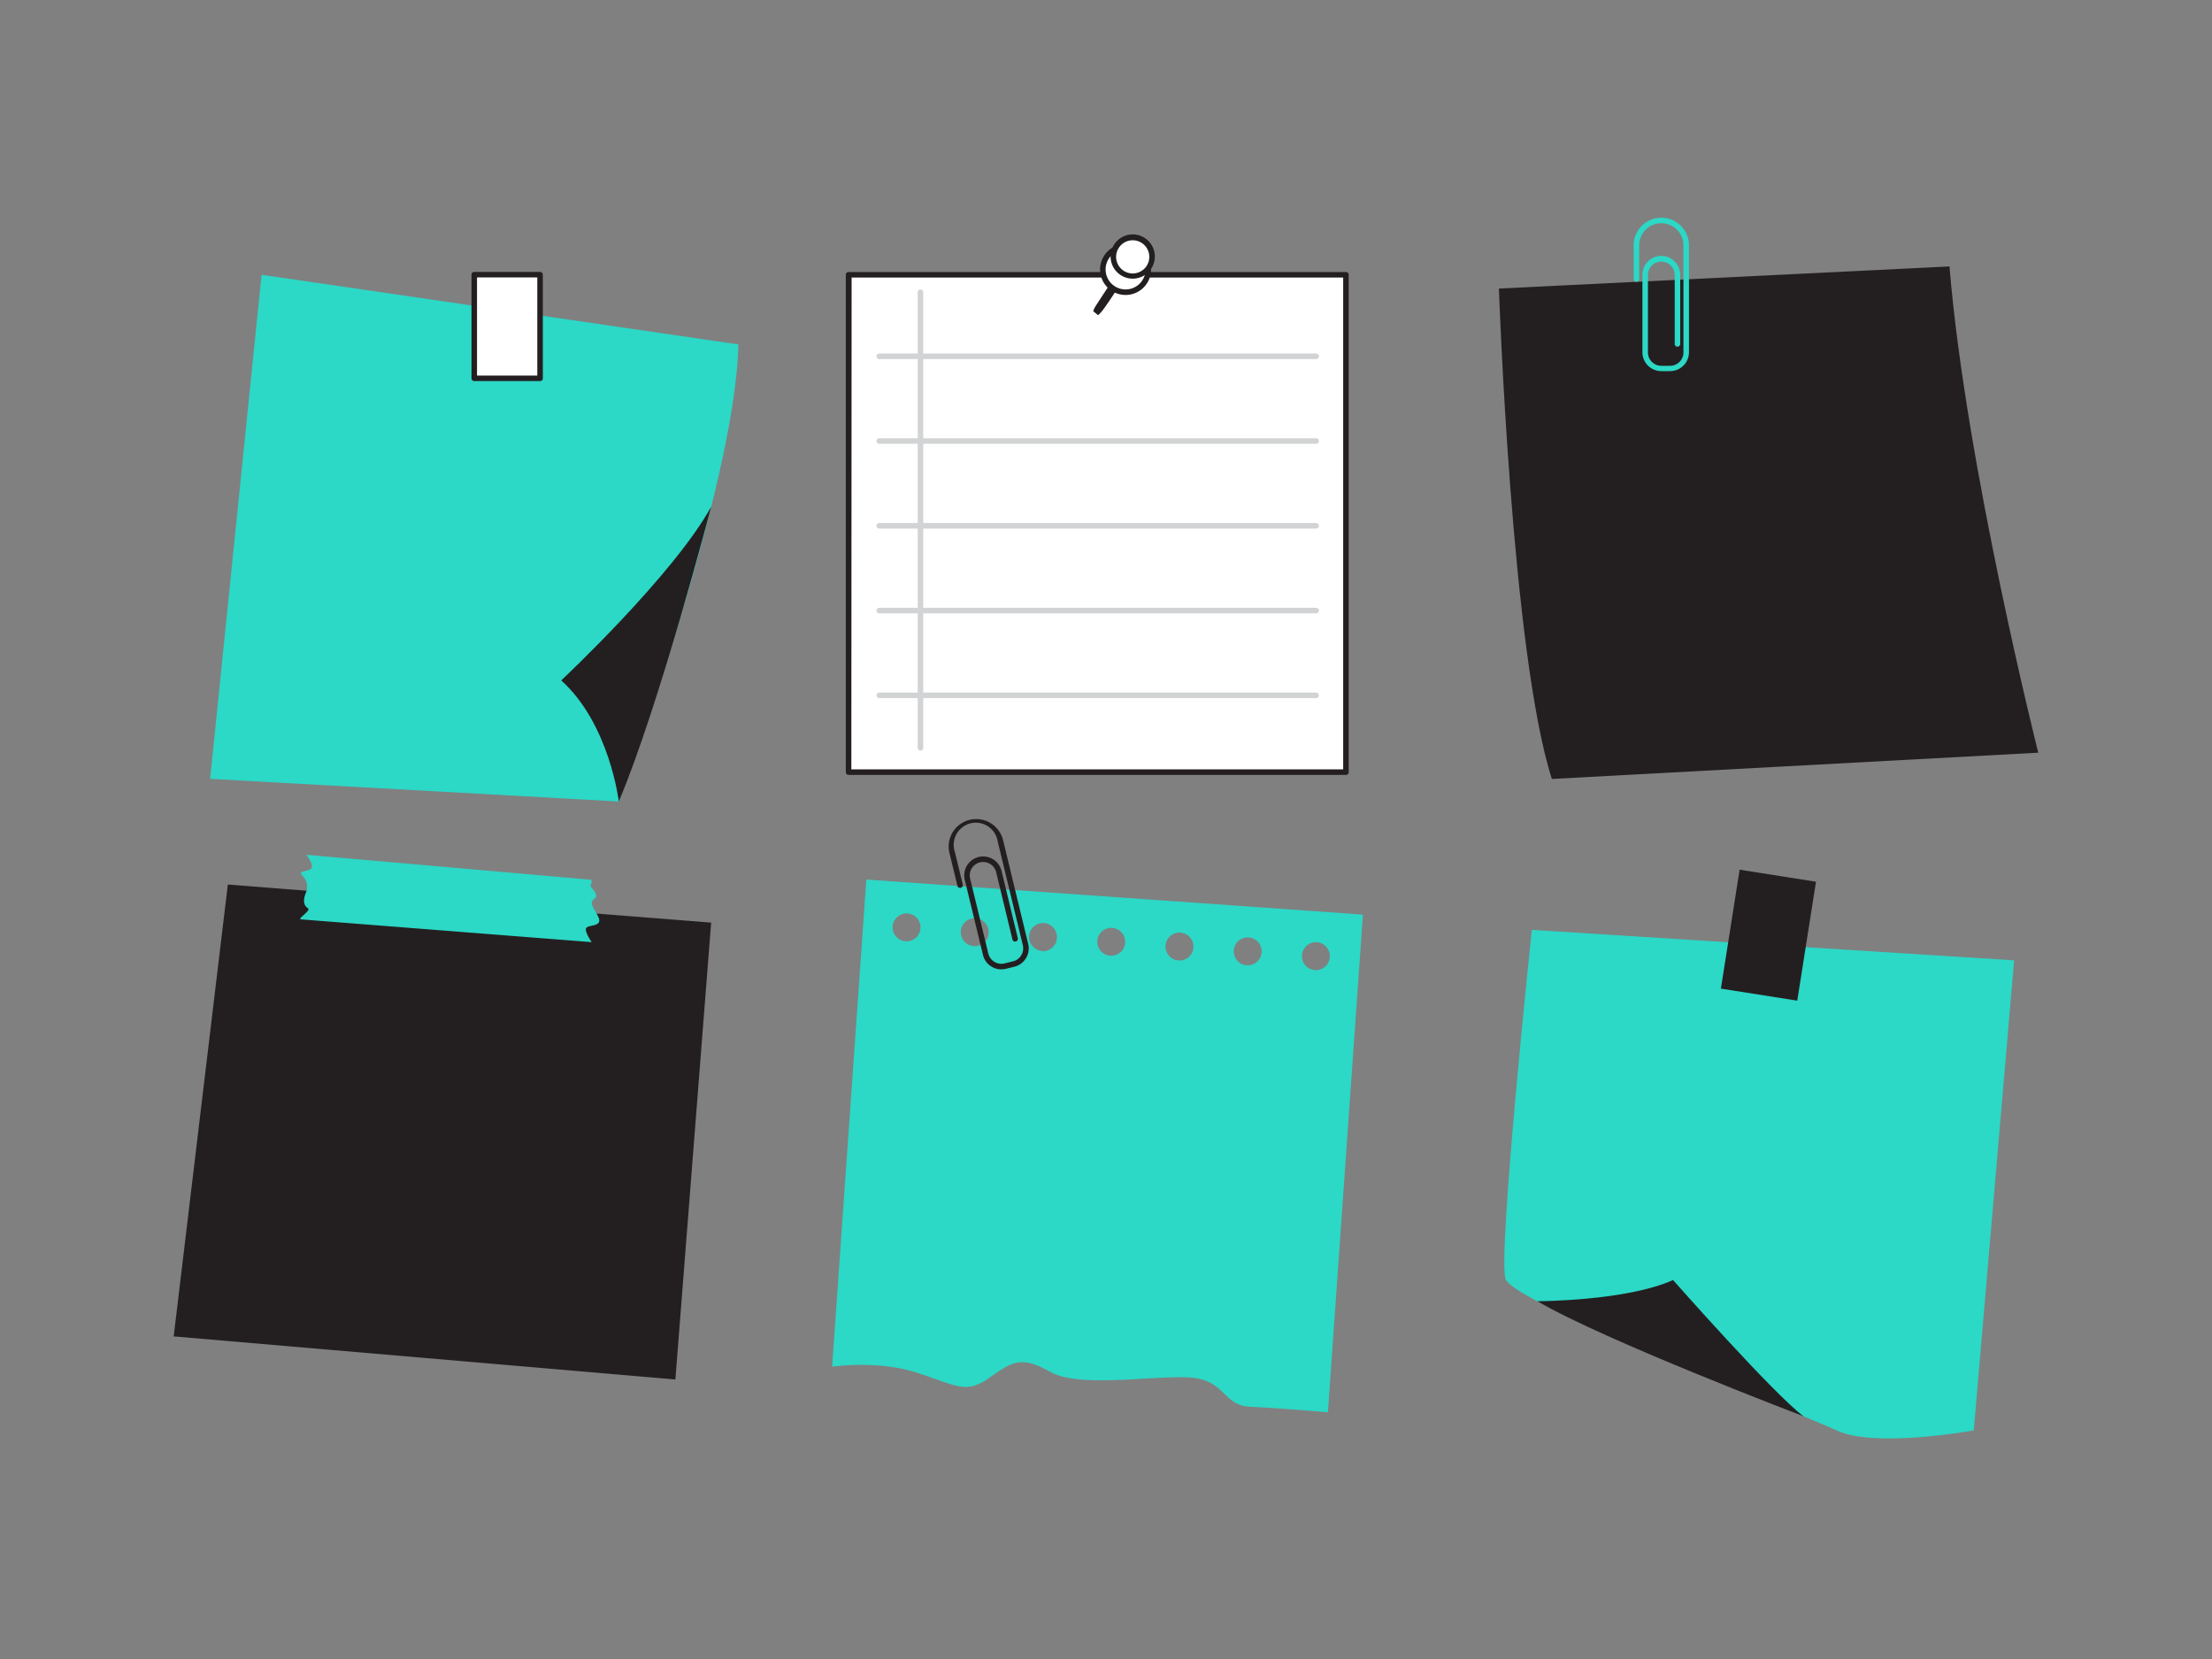 <svg id="_70_notes" data-name="#70_notes" xmlns="http://www.w3.org/2000/svg" viewBox="0 0 400 300"><rect x="0" y="0" width="400" height="300" fill="#808080" stroke="none"/><path d="M47.3,49.69,38,140.84l73.91,4.1S133,88.28,133.52,62.28Z" fill="#2cd8c6"/><path d="M111.9,144.94s-1.65-14-10.41-21.9c0,0,20.27-19,27.11-31.4C128.6,91.64,119.29,127.42,111.9,144.94Z" fill="#231f20"/><rect x="85.76" y="49.67" width="11.91" height="18.74" fill="#fff"/><path d="M97.66,68.91H85.76a.5.5,0,0,1-.5-.5V49.67a.5.5,0,0,1,.5-.5h11.9a.5.5,0,0,1,.5.5V68.41A.5.5,0,0,1,97.66,68.91Zm-11.4-1h10.9V50.17H86.26Z" fill="#231f20"/><path d="M277,168.15s-6.21,58.76-4.75,63.14,52.92,24.09,59.86,27.37,24.81,0,24.81,0l7.3-85Z" fill="#2cd8c6"/><path d="M278,235.3s16,0,24.54-3.83c0,0,18.21,20.65,23.61,24.65C326.19,256.12,290.17,242.42,278,235.3Z" fill="#231f20"/><rect x="312.82" y="158.2" width="13.98" height="21.77" transform="translate(30.18 -47.67) rotate(8.95)" fill="#231f20"/><polygon points="128.6 166.84 41.2 159.95 31.41 241.66 122.13 249.46 128.6 166.84" fill="#231f20"/><path d="M106.94,159.09l-51.55-4.52s1.42,1.84.91,2.45-2.44.4-1.73,1.22a2.77,2.77,0,0,1,.71,3.26c-.61,1.63-.2,2.35.41,2.75s-2,1.94-1.27,2S107,170.37,107,170.37s-1.52-2.14-.91-2.65,3-.16,2.07-2-1.67-2.45-.65-3.21-1-2.19-.71-2.5A1.06,1.06,0,0,0,106.94,159.09Z" fill="#2cd8c6"/><path d="M156.66,159.05l-6.19,88.1s8.18-1.25,15.34,1.08,8.87,3.92,13.1.92,5.77-4,11.05-1.05,18.62.58,25.17,1,5.87,5.06,11,5.29,14,1,14,1l6.33-90Zm7.1,11.16a2.52,2.52,0,1,1,2.69-2.33A2.52,2.52,0,0,1,163.76,170.21Zm12.34.87a2.52,2.52,0,1,1,2.68-2.33A2.52,2.52,0,0,1,176.1,171.08Zm12.33.87a2.52,2.52,0,1,1,2.69-2.34A2.52,2.52,0,0,1,188.43,172Zm12.34.87a2.52,2.52,0,1,1,2.69-2.34A2.52,2.52,0,0,1,200.77,172.82Zm12.34.86a2.52,2.52,0,1,1,2.69-2.33A2.5,2.5,0,0,1,213.11,173.68Zm12.34.87a2.52,2.52,0,1,1,2.69-2.33A2.53,2.53,0,0,1,225.45,174.55Zm12.34.87a2.52,2.52,0,1,1,2.68-2.34A2.52,2.52,0,0,1,237.79,175.42Z" fill="#2cd8c6"/><path d="M181.06,175.29a3.41,3.41,0,0,1-3.31-2.62l-3.29-13.57a3.42,3.42,0,1,1,6.65-1.61l2.94,12.15a.5.5,0,0,1-.37.61.5.5,0,0,1-.6-.37l-2.94-12.15a2.42,2.42,0,0,0-4.71,1.14l3.29,13.57a2.43,2.43,0,0,0,2.92,1.78l1.54-.38a2.37,2.37,0,0,0,1.49-1.09,2.4,2.4,0,0,0,.29-1.83l-4.55-18.78a4,4,0,1,0-7.75,1.88l1.44,5.92a.51.51,0,0,1-.37.61.5.5,0,0,1-.6-.37l-1.44-5.93a5,5,0,0,1,.59-3.77,5,5,0,0,1,9.1,1.42l4.55,18.79a3.42,3.42,0,0,1-2.52,4.13l-1.53.37A3.83,3.83,0,0,1,181.06,175.29Z" fill="#231f20"/><path d="M352.53,48.18l-81.48,4s2.28,66.05,9.58,88.68l87.95-4.75S355.45,84,352.53,48.18Z" fill="#231f20"/><path d="M302,67.11h-1.58A3.42,3.42,0,0,1,297,63.69v-14a3.42,3.42,0,0,1,6.84,0v12.5a.5.5,0,0,1-.5.5.5.5,0,0,1-.5-.5V49.73a2.42,2.42,0,1,0-4.84,0v14a2.42,2.42,0,0,0,2.42,2.42H302a2.42,2.42,0,0,0,2.42-2.42V44.37a4,4,0,1,0-8,0v6.09a.5.5,0,0,1-.5.5.5.5,0,0,1-.5-.5V44.37a5,5,0,1,1,10,0V63.69A3.42,3.42,0,0,1,302,67.11Z" fill="#2cd8c6"/><path d="M153.45,49.69v89.94h89.94V49.69Z" fill="#fff"/><path d="M243.39,140.13H153.45a.51.51,0,0,1-.5-.5V49.69a.5.5,0,0,1,.5-.5h89.94a.5.5,0,0,1,.5.5v89.94A.5.5,0,0,1,243.39,140.13Zm-89.44-1h88.94V50.19H154Z" fill="#231f20"/><path d="M166.45,135.73a.5.5,0,0,1-.5-.5V52.84a.5.5,0,0,1,1,0v82.39A.5.5,0,0,1,166.45,135.73Z" fill="#d1d3d4"/><path d="M238,64.93H159a.5.5,0,0,1-.5-.5.5.5,0,0,1,.5-.5h79a.5.5,0,0,1,.5.5A.5.5,0,0,1,238,64.93Z" fill="#d1d3d4"/><path d="M238,80.25H159a.5.5,0,0,1-.5-.5.5.5,0,0,1,.5-.5h79a.5.5,0,0,1,.5.5A.5.5,0,0,1,238,80.25Z" fill="#d1d3d4"/><path d="M238,95.58H159a.5.5,0,0,1-.5-.5.5.5,0,0,1,.5-.5h79a.5.5,0,0,1,.5.5A.5.5,0,0,1,238,95.58Z" fill="#d1d3d4"/><path d="M238,110.91H159a.5.5,0,0,1,0-1h79a.5.5,0,0,1,0,1Z" fill="#d1d3d4"/><path d="M238,126.24H159a.5.5,0,0,1,0-1h79a.5.5,0,0,1,0,1Z" fill="#d1d3d4"/><path d="M198.57,57a5.82,5.82,0,0,0,.6-.61c1-1.16,4.7-7,4.7-7l-1.45-.62s-3.64,5.56-4.3,6.58a4.12,4.12,0,0,0-.43.93Z" fill="#231f20"/><circle cx="203.55" cy="48.73" r="4.11" fill="#fff"/><path d="M203.55,53.34a4.61,4.61,0,1,1,4.6-4.61A4.61,4.61,0,0,1,203.55,53.34Zm0-8.22a3.61,3.61,0,1,0,3.6,3.61A3.61,3.61,0,0,0,203.55,45.12Z" fill="#231f20"/><circle cx="204.83" cy="46.42" r="3.47" fill="#fff"/><path d="M204.83,50.39a4,4,0,1,1,4-4A4,4,0,0,1,204.83,50.39Zm0-6.94a3,3,0,1,0,3,3A3,3,0,0,0,204.83,43.45Z" fill="#231f20"/></svg>